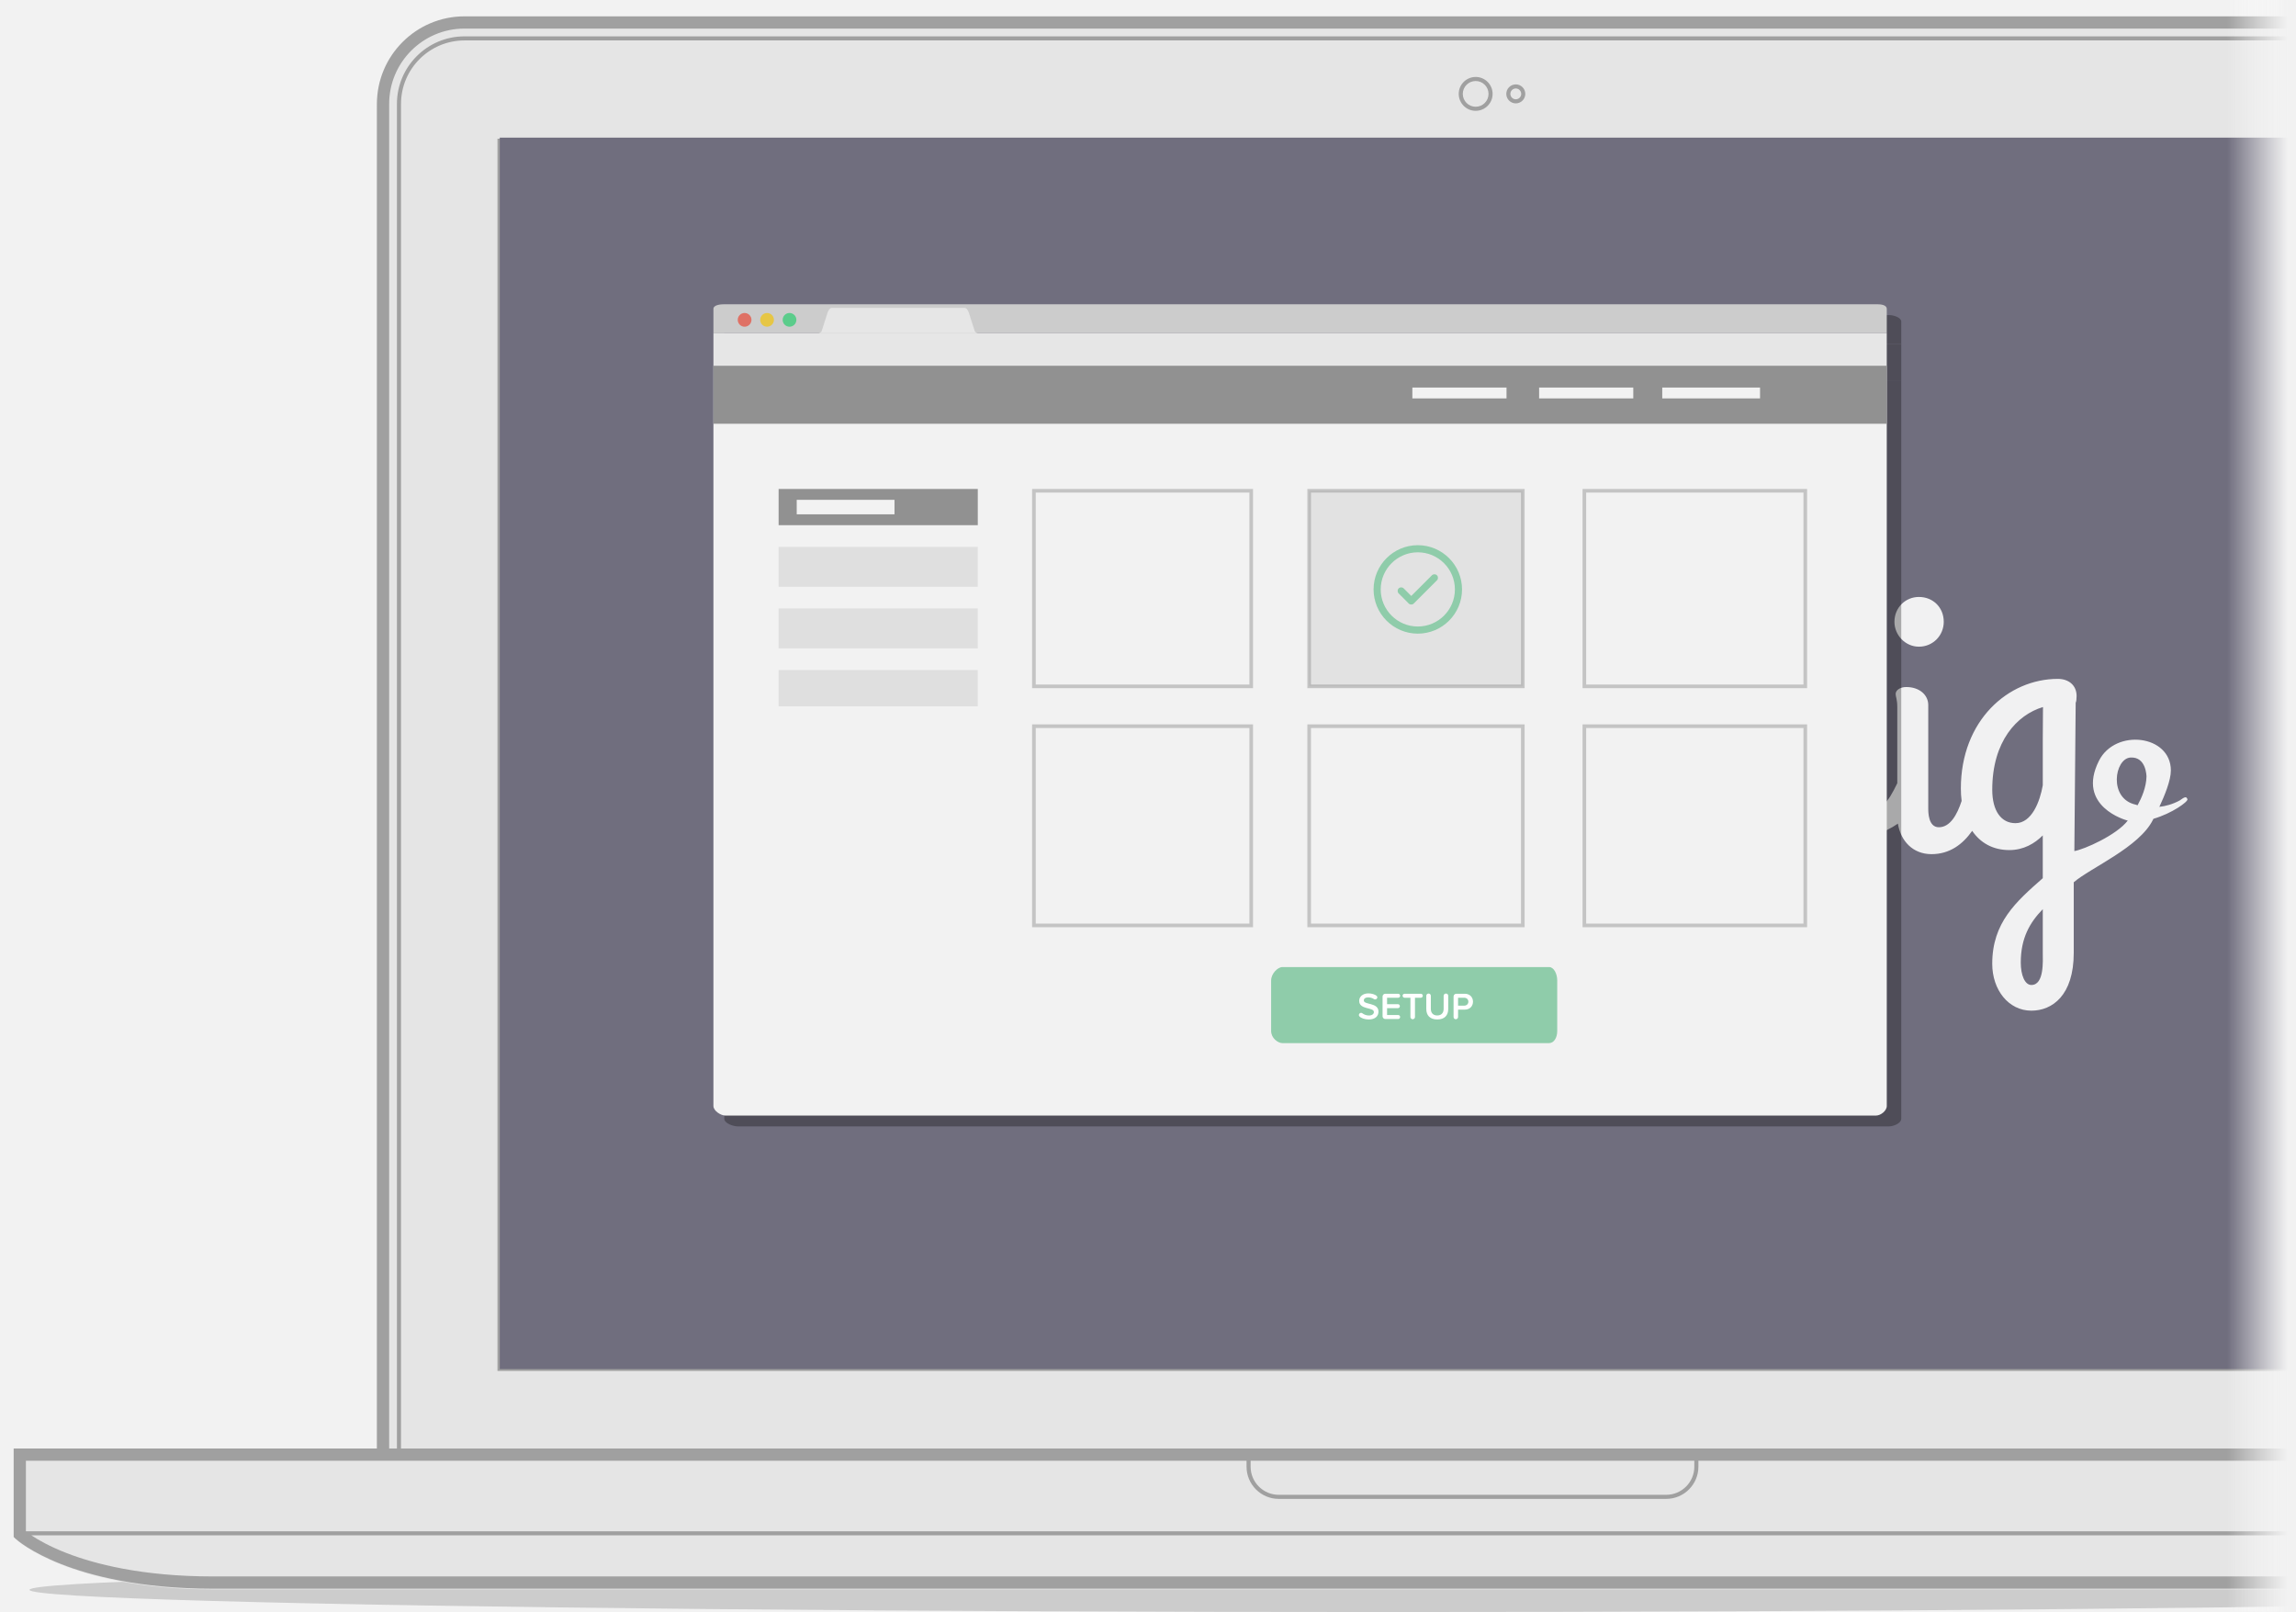 <?xml version="1.0" encoding="utf-8"?>
<!-- Generator: Adobe Illustrator 16.0.0, SVG Export Plug-In . SVG Version: 6.00 Build 0)  -->
<!DOCTYPE svg PUBLIC "-//W3C//DTD SVG 1.1//EN" "http://www.w3.org/Graphics/SVG/1.1/DTD/svg11.dtd">
<svg version="1.1" xmlns="http://www.w3.org/2000/svg" xmlns:xlink="http://www.w3.org/1999/xlink" x="0px" y="0px" width="634px"
	 height="445.079px" viewBox="0 0 634 445.079" enable-background="new 0 0 634 445.079" xml:space="preserve">
<g id="Layer_1">
	<rect x="-382" y="-141" fill="#F2F2F2" width="1024" height="768"/>
	<g id="Layer_2">
		<g>
		</g>
	</g>
	<ellipse fill="#CCCCCC" cx="383.412" cy="438.949" rx="375.266" ry="6.13"/>
	<g>
		<path fill="#E5E5E5" d="M709.061,400.252V30.083c0-13.288-10.814-24.102-24.105-24.102H128.122
			c-13.296,0-24.107,10.814-24.107,24.102v370.169H4.002v24.357l0.542,0.503c0.154,0.144,3.928,3.572,12.562,6.971
			c7.838,3.085,21.437,6.76,41.716,6.76h699.483c20.275,0,33.873-3.675,41.711-6.76c8.635-3.398,12.408-6.827,12.563-6.971
			l0.541-0.503v-24.357H709.061z"/>
		<path fill="#A0A0A0" d="M418.563,28.541c1.442,0,2.62-1.175,2.62-2.618c0-1.445-1.178-2.623-2.62-2.623
			c-1.45,0-2.626,1.178-2.626,2.623C415.938,27.365,417.113,28.541,418.563,28.541z M418.563,24.426
			c0.821,0,1.494,0.672,1.494,1.497c0,0.824-0.673,1.492-1.494,1.492c-0.826,0-1.499-0.668-1.499-1.492
			C417.064,25.098,417.737,24.426,418.563,24.426z M710.88,399.928V28.685c0-13.33-10.844-24.174-24.174-24.174H128.253
			c-13.327,0-24.174,10.844-24.174,24.174v371.243H3.773v24.431l0.547,0.504c0.154,0.145,3.938,3.585,12.598,6.991
			c7.859,3.092,21.498,6.775,41.835,6.775H760.27c20.336,0,33.977-3.684,41.834-6.775c8.66-3.406,12.446-6.847,12.599-6.991
			l0.548-0.504v-24.431H710.88z M107.46,28.685c0-11.464,9.325-20.796,20.793-20.796h558.453c11.47,0,20.794,9.332,20.794,20.796
			v371.243h-2.146V28.685c0-10.28-8.366-18.647-18.647-18.647H128.253c-10.28,0-18.647,8.367-18.647,18.647v371.243h-2.146V28.685z
			 M110.733,399.928V28.685c0-9.662,7.858-17.52,17.52-17.52h558.453c9.661,0,17.522,7.858,17.522,17.52v371.243H110.733z
			 M467.858,403.309v1.638c0,4.281-3.484,7.764-7.763,7.764h-107c-4.281,0-7.76-3.482-7.76-7.764v-1.638H467.858z M800.622,428.804
			c-7.561,2.938-20.7,6.446-40.353,6.446H58.754c-19.656,0-32.793-3.508-40.356-6.446c-4.689-1.822-7.862-3.656-9.729-4.896H810.35
			C808.488,425.147,805.312,426.981,800.622,428.804z M811.871,422.782H7.152v-19.474h337.059v1.638c0,4.9,3.985,8.89,8.885,8.89
			h107c4.902,0,8.889-3.989,8.889-8.89v-1.638h342.887V422.782z M407.479,30.6c2.581,0,4.68-2.1,4.68-4.678
			c0-2.579-2.099-4.678-4.68-4.678c-2.575,0-4.678,2.099-4.678,4.678C402.801,28.5,404.903,30.6,407.479,30.6z M407.479,22.369
			c1.961,0,3.553,1.594,3.553,3.553c0,1.958-1.592,3.551-3.553,3.551c-1.957,0-3.553-1.593-3.553-3.551
			C403.926,23.963,405.521,22.369,407.479,22.369z M137.368,378.514h539.679V38.29H137.368V378.514z M138.493,39.416h537.426
			v337.973H138.493V39.416z"/>
	</g>
	<rect x="138" y="38" fill="#706E7E" width="538" height="340"/>
	<g opacity="0.9">
		<path fill="#FFFFFF" d="M429.938,178.546c3.938,0,6.863-3.151,6.863-6.865c0-3.938-2.925-6.863-6.863-6.863
			c-3.714,0-6.752,2.925-6.752,6.863C423.187,175.396,426.225,178.546,429.938,178.546z"/>
		<path fill="#FFFFFF" d="M529.869,178.546c3.939,0,6.864-3.151,6.864-6.865c0-3.938-2.925-6.863-6.864-6.863
			c-3.713,0-6.752,2.925-6.752,6.863C523.117,175.396,526.156,178.546,529.869,178.546z"/>
		<path fill="#FFFFFF" d="M604.027,220.674c-0.312-0.969-0.934-0.524-2.133,0.325c-1.962,1.066-3.897,1.572-5.628,1.77
			c1.431-3.045,3.181-7.281,3.181-10.05c0-9.848-15.333-11.644-19.851-2.689c-6.394,12.675,7.629,16.442,7.629,16.442
			c0.106,0.029,0.218,0.05,0.325,0.072c-3.047,4.014-12.099,8.01-14.753,8.432l0.367-40.938c0.18-0.41,0.254-1.011,0.254-1.875
			c0-2.925-2.138-4.727-5.177-4.727c-13.729,0-26.782,11.479-26.782,30.271c0,1.18,0.07,2.326,0.211,3.429
			c-1.229,3.785-3.159,7.264-6.288,7.264c-2.926,0-2.926-4.166-2.926-5.178v-28.583c0-2.701-2.363-4.952-6.075-4.952
			c-1.576,0-2.927,0.789-2.927,1.914c0,0.788,0.45,1.463,0.45,3.601v21.041c-0.001,0.002-0.001,0.002-0.003,0.005
			c-2.588,5.287-4.274,8.214-11.702,8.55c1.688-4.05,2.926-10.127,2.926-16.428c0-11.142-4.276-19.807-13.054-19.807
			c-4.727,0-7.878,2.588-10.241,5.964c-0.112-2.588-2.475-4.839-6.075-4.839c-1.576,0-3.603,0.45-3.603,1.238
			c0,0.788,1.126,1.013,1.126,4.276v19.529c-0.184,0.424-0.34,0.928-0.449,1.516c-1.014,4.951-3.04,12.153-7.541,12.153
			c-2.699,0-3.826-2.7-3.826-5.178l2.148-29.709c0-0.565-0.109-1.108-0.309-1.619c-0.575-2.091-2.471-3.333-4.992-3.333
			c-0.152,0-0.306,0.009-0.46,0.011c-0.106-0.002-0.209-0.011-0.316-0.011c-0.207,0-0.409,0.016-0.605,0.042
			c-13.209,0.742-25.4,12.07-25.4,30.23c0,0.88,0.041,1.743,0.117,2.583c-1.229,3.673-3.143,6.984-6.193,6.984
			c-2.925,0-2.925-4.166-2.925-5.178v-28.583c0-2.701-2.363-4.952-6.077-4.952c-1.574,0-2.926,0.789-2.926,1.914
			c0,0.788,0.449,1.463,0.449,3.601v19.522c-0.185,0.429-0.339,0.933-0.451,1.523c-1.014,4.951-3.038,12.153-7.54,12.153
			c-2.7,0-3.826-2.7-3.826-5.178v-60.43c0-2.702-2.362-4.952-6.076-4.952c-1.576,0-3.601,0.451-3.601,1.239
			c0,0.788,1.125,1.012,1.125,4.276v25.432c-12.266,1.689-22.732,11.704-22.732,28.921c0,0.835,0.035,1.636,0.092,2.415
			c-2.062,4.593-5.681,8.278-11.909,8.278c-5.852,0-8.89-3.152-10.465-6.98c10.915-3.263,16.654-13.166,16.654-21.492
			c0-6.752-3.826-11.366-10.129-11.366c-8.664,0-17.217,10.691-17.217,24.982c0,1.806,0.162,3.51,0.461,5.119
			c-1.15,4.583-3.183,9.737-6.99,9.737c-2.926,0-2.926-4.166-2.926-5.178v-23.294c0-5.177-1.688-11.366-9.003-11.366
			c-5.064,0-9.002,4.614-11.815,10.579c-0.226-5.064-2.139-10.579-8.89-10.579c-5.064,0-9.003,4.726-11.93,10.803v-4.726
			c0-2.701-2.362-4.952-6.076-4.952c-1.577,0-2.926,0.789-2.926,1.914c0,0.788,0.449,1.463,0.449,3.601v35.672
			c0,4.164,3.152,4.954,5.401,4.954c3.265,0,3.151-2.703,3.151-4.84v-16.43c0.675-8.89,7.09-18.568,10.128-18.568
			c1.913,0,2.139,2.926,2.139,6.415v28.47c0,4.164,3.15,4.954,5.401,4.954c3.265,0,3.151-2.703,3.151-4.84v-16.43
			c0.675-8.89,7.089-18.568,10.128-18.568c1.913,0,2.138,2.926,2.138,6.415v22.845c0,5.738,3.489,10.579,9.453,10.579
			c5.947,0,9.897-3.828,12.527-8.502c3.766,5.491,9.751,8.502,15.945,8.502c7.451,0,12.454-2.766,15.781-6.431
			c2.51,4.22,6.615,6.431,11.792,6.431c4.276,0,7.538-1.913,10.015-4.389c1.688,2.587,4.728,4.389,8.553,4.389
			c4.796,0,8.318-2.489,10.886-5.902c1.38,3.463,4.354,5.902,8.584,5.902c4.796,0,8.29-2.489,10.846-5.9
			c2.231,3.633,5.804,5.9,10.647,5.9c4.277,0,7.429-2.026,9.678-4.613c1.689,2.7,4.727,4.613,8.666,4.613
			c4.274,0,7.537-1.979,10.016-4.824v42.747c0,1.688,0.338,3.039,2.588,3.039c2.251,0,5.964-0.788,5.964-4.951v-36.574
			c0.901,1.012,2.7,1.688,5.401,1.688c3.939,0,8.328-1.916,11.366-5.178c6.76,0,11.884-1.861,15.477-4.375
			c0.765,4.747,4.081,8.428,9.283,8.428c5.04,0,8.644-2.75,11.229-6.433c2.249,3.288,5.688,5.308,10.265,5.308
			c3.938,0,6.977-1.802,9.227-4.05v11.815c-7.427,6.526-13.953,12.264-13.953,23.632c0,7.202,4.5,12.941,10.803,12.941
			c5.74,0,11.704-4.164,11.704-15.981v-19.467c4.558-3.966,18.142-9.655,21.876-17.274c0.032-0.064,0.079-0.157,0.127-0.254
			C599.764,224.586,604.238,221.328,604.027,220.674z M357.126,213.206c-0.225-4.727,1.464-17.105,6.978-17.105
			c1.464,0,2.363,1.464,2.363,3.939c0,6.753-3.602,12.603-9.229,15.192C357.238,214.557,357.126,213.882,357.126,213.206z
			 M403.604,224.009c-1.464,2.478-3.603,4.391-6.527,4.391c-3.938,0-7.54-3.376-7.54-11.479c0-0.279,0.008-0.551,0.014-0.824
			c0.036-0.259,0.07-0.511,0.099-0.753c0.039-0.343,0.023-0.674-0.033-0.987c0.778-12.155,7.135-16.878,13.988-18.144V224.009z
			 M462.91,222.548c-1.237,3.152-3.264,5.852-6.301,5.852c-3.939,0-6.416-3.376-6.416-9.229c0-13.805,7.27-21.153,14.708-23.03
			L462.91,222.548z M502.41,225.925c-5.178,0.449-9.003,1.575-10.579,3.937v-24.307c1.238-5.514,4.164-9.453,7.427-9.453
			c3.827,0,7.09,3.713,7.09,14.067C506.348,214.332,505.111,221.985,502.41,225.925z M556.539,227.275
			c-3.938,0-6.414-3.376-6.414-9.229c0-13.374,6.819-20.686,14.01-22.836c-0.024,3.418-0.057,7.625-0.057,8.881v12.715
			C563.291,221.309,561.041,227.275,556.539,227.275z M560.928,271.949c-1.801,0-2.926-2.7-2.926-6.188
			c0-6.753,2.477-11.03,6.076-14.742v12.04C564.078,265.198,564.529,271.949,560.928,271.949z M588.287,209.154
			c4.408-0.282,4.429,5.257,4.429,5.257c-0.062,2.92-1.317,5.827-2.455,7.915c-0.341-0.098-0.534-0.168-0.534-0.168
			C582.161,220.501,583.879,209.435,588.287,209.154z"/>
	</g>
	<g>
		<g opacity="0.3">
			<path d="M525,95H200v-6.224c0-1.11,2.414-1.776,3.538-1.776h318.224c1.125,0,3.238,0.666,3.238,1.776V95z"/>
			<path d="M525,308.84c0,1.348-2.214,2.16-3.459,2.16H203.76c-1.245,0-3.76-0.812-3.76-2.16V105h325V308.84z"/>
			<rect x="200" y="95" width="325" height="10"/>
		</g>
		<path fill="#CCCCCC" d="M521,92H197v-6.708c0-1.111,1.929-1.292,3.053-1.292h318.224C519.4,84,521,84.181,521,85.292V92z"/>
		<circle opacity="0.71" fill="#E74C3C" cx="205.609" cy="88.309" r="1.896"/>
		<circle opacity="0.71" fill="#F1C40F" cx="211.811" cy="88.309" r="1.894"/>
		<circle opacity="0.71" fill="#2ECC71" cx="218.012" cy="88.309" r="1.895"/>
		<rect x="197" y="92" fill="#E6E6E6" width="324" height="9"/>
		<path fill="#E6E6E6" d="M267.537,86.371C267.379,85.892,266.996,85,266.33,85h-36.615c-0.666,0-1.047,0.909-1.207,1.371
			l-1.609,5.007C226.762,91.78,226.095,92,226.095,92h43.856c0,0-0.666-0.183-0.804-0.622L267.537,86.371z"/>
		<g>
			<path fill="#F2F2F2" d="M521,305.354c0,1.348-1.699,2.646-2.944,2.646H200.274c-1.245,0-3.274-1.298-3.274-2.646V101h324V305.354
				z"/>
		</g>
	</g>
	<rect x="197" y="101" fill="#919191" width="324" height="16"/>
	<rect x="215" y="135" fill="#919191" width="55" height="10"/>
	<rect x="215" y="151" opacity="0.2" fill="#919191" width="55" height="11"/>
	<rect x="215" y="168" opacity="0.2" fill="#919191" width="55" height="11"/>
	<rect x="215" y="185" opacity="0.2" fill="#919191" width="55" height="10"/>
	<rect x="361.5" y="135.5" opacity="0.4" fill="#CCCCCC" stroke="#808080" stroke-miterlimit="10" width="59" height="54"/>
	<rect x="437.5" y="135.5" opacity="0.4" fill="none" stroke="#808080" stroke-miterlimit="10" width="61" height="54"/>
	<rect x="285.5" y="200.5" opacity="0.4" fill="none" stroke="#808080" stroke-miterlimit="10" width="60" height="55"/>
	<rect x="361.5" y="200.5" opacity="0.4" fill="none" stroke="#808080" stroke-miterlimit="10" width="59" height="55"/>
	<rect x="437.5" y="200.5" opacity="0.4" fill="none" stroke="#808080" stroke-miterlimit="10" width="61" height="55"/>
	<rect x="285.5" y="135.5" opacity="0.4" fill="none" stroke="#808080" stroke-miterlimit="10" width="60" height="54"/>
	<path fill="#8FCCAA" d="M430,284.661c0,1.926-0.962,3.339-2.246,3.339h-73.633c-1.285,0-3.121-1.413-3.121-3.339V270.72
		c0-1.925,1.836-3.72,3.121-3.72h73.633c1.284,0,2.246,1.795,2.246,3.72V284.661z"/>
	<g>
		<path fill="#FFFFFF" d="M377.943,281.471c-1.024,0-2.111-0.334-2.582-0.888c-0.083-0.104-0.125-0.22-0.125-0.346
			c0-0.323,0.282-0.596,0.596-0.596c0.115,0,0.24,0.032,0.334,0.104c0.481,0.366,1.098,0.628,1.829,0.628
			c0.983,0,1.38-0.491,1.38-0.941c0-1.442-4.056-0.543-4.056-3.114c0-1.16,1.004-2.049,2.54-2.049c0.837,0,1.882,0.262,2.342,0.763
			c0.083,0.095,0.125,0.22,0.125,0.335c0,0.324-0.303,0.574-0.606,0.574c-0.114,0-0.229-0.031-0.334-0.104
			c-0.491-0.323-1.066-0.47-1.631-0.47c-0.711,0-1.16,0.345-1.16,0.856c0,1.286,4.045,0.481,4.045,3.084
			C380.64,280.479,379.824,281.471,377.943,281.471z"/>
		<path fill="#FFFFFF" d="M386.087,281.346h-3.563c-0.419,0-0.753-0.345-0.753-0.753v-5.466c0-0.408,0.334-0.753,0.753-0.753h3.563
			c0.293,0,0.533,0.24,0.533,0.554c0,0.304-0.24,0.544-0.533,0.544h-3.072v1.776h2.999c0.293,0,0.533,0.241,0.533,0.555
			c0,0.303-0.24,0.543-0.533,0.543h-2.999v1.902h3.072c0.293,0,0.533,0.24,0.533,0.533
			C386.62,281.105,386.38,281.346,386.087,281.346z"/>
		<path fill="#FFFFFF" d="M392.34,275.472h-1.62v5.32c0,0.334-0.282,0.616-0.638,0.616c-0.345,0-0.616-0.282-0.616-0.616v-5.32
			h-1.62c-0.303,0-0.544-0.24-0.544-0.564c0-0.293,0.241-0.533,0.544-0.533h4.494c0.293,0,0.544,0.24,0.544,0.554
			C392.884,275.231,392.633,275.472,392.34,275.472z"/>
		<path fill="#FFFFFF" d="M396.868,281.471c-2.027,0-3.021-1.16-3.021-2.874v-3.669c0-0.334,0.271-0.616,0.638-0.616
			c0.345,0,0.616,0.282,0.616,0.616v3.627c0,1.087,0.617,1.809,1.767,1.809c1.16,0,1.767-0.722,1.767-1.809v-3.627
			c0-0.334,0.282-0.616,0.648-0.616c0.345,0,0.616,0.282,0.616,0.616v3.658C399.899,280.321,398.906,281.471,396.868,281.471z"/>
		<path fill="#FFFFFF" d="M404.459,278.754h-1.839v2.038c0,0.334-0.282,0.616-0.638,0.616c-0.335,0-0.606-0.282-0.606-0.616v-5.665
			c0-0.408,0.334-0.753,0.753-0.753h2.33c1.464,0,2.279,1.004,2.279,2.195C406.738,277.75,405.912,278.754,404.459,278.754z
			 M404.292,275.472h-1.672v2.185h1.672c0.68,0,1.171-0.439,1.171-1.087C405.463,275.9,404.972,275.472,404.292,275.472z"/>
	</g>
	<rect x="220" y="138" fill="#F2F2F2" width="27" height="4"/>
	<rect x="390" y="107" fill="#F2F2F2" width="26" height="3"/>
	<rect x="425" y="107" fill="#F2F2F2" width="26" height="3"/>
	<rect x="459" y="107" fill="#F2F2F2" width="27" height="3"/>
	<g>
		<path fill="#8FCCAA" d="M391.503,150.523c-6.732,0-12.211,5.478-12.211,12.211c0,6.733,5.479,12.212,12.211,12.212
			c6.733,0,12.212-5.479,12.212-12.212C403.715,156.001,398.236,150.523,391.503,150.523L391.503,150.523z M391.503,172.976
			c-5.647,0-10.244-4.594-10.244-10.242c0-5.649,4.597-10.243,10.244-10.243s10.243,4.596,10.243,10.243
			C401.746,168.382,397.15,172.976,391.503,172.976L391.503,172.976z M391.503,172.976"/>
		<path fill="#8FCCAA" d="M395.395,158.84l-5.699,5.701l-2.086-2.087c-0.384-0.384-1.007-0.384-1.39,0
			c-0.385,0.385-0.385,1.007,0,1.391l2.78,2.783c0.194,0.19,0.443,0.287,0.695,0.287c0.251,0,0.504-0.097,0.697-0.287l6.394-6.396
			c0.386-0.385,0.386-1.006,0-1.392C396.403,158.457,395.78,158.457,395.395,158.84L395.395,158.84z M395.395,158.84"/>
	</g>
</g>
<g id="Layer_3">
	<linearGradient id="SVGID_1_" gradientUnits="userSpaceOnUse" x1="615" y1="222.5" x2="634" y2="222.5">
		<stop  offset="0" style="stop-color:#FFFFFF;stop-opacity:0"/>
		<stop  offset="0.882" style="stop-color:#F2F2F2"/>
	</linearGradient>
	<rect x="615" fill="url(#SVGID_1_)" width="19" height="445"/>
	<g>
	</g>
	<g>
	</g>
	<g>
	</g>
	<g>
	</g>
	<g>
	</g>
	<g>
	</g>
	<g>
	</g>
	<g>
	</g>
	<g>
	</g>
	<g>
	</g>
	<g>
	</g>
	<g>
	</g>
	<g>
	</g>
	<g>
	</g>
	<g>
	</g>
</g>
</svg>
